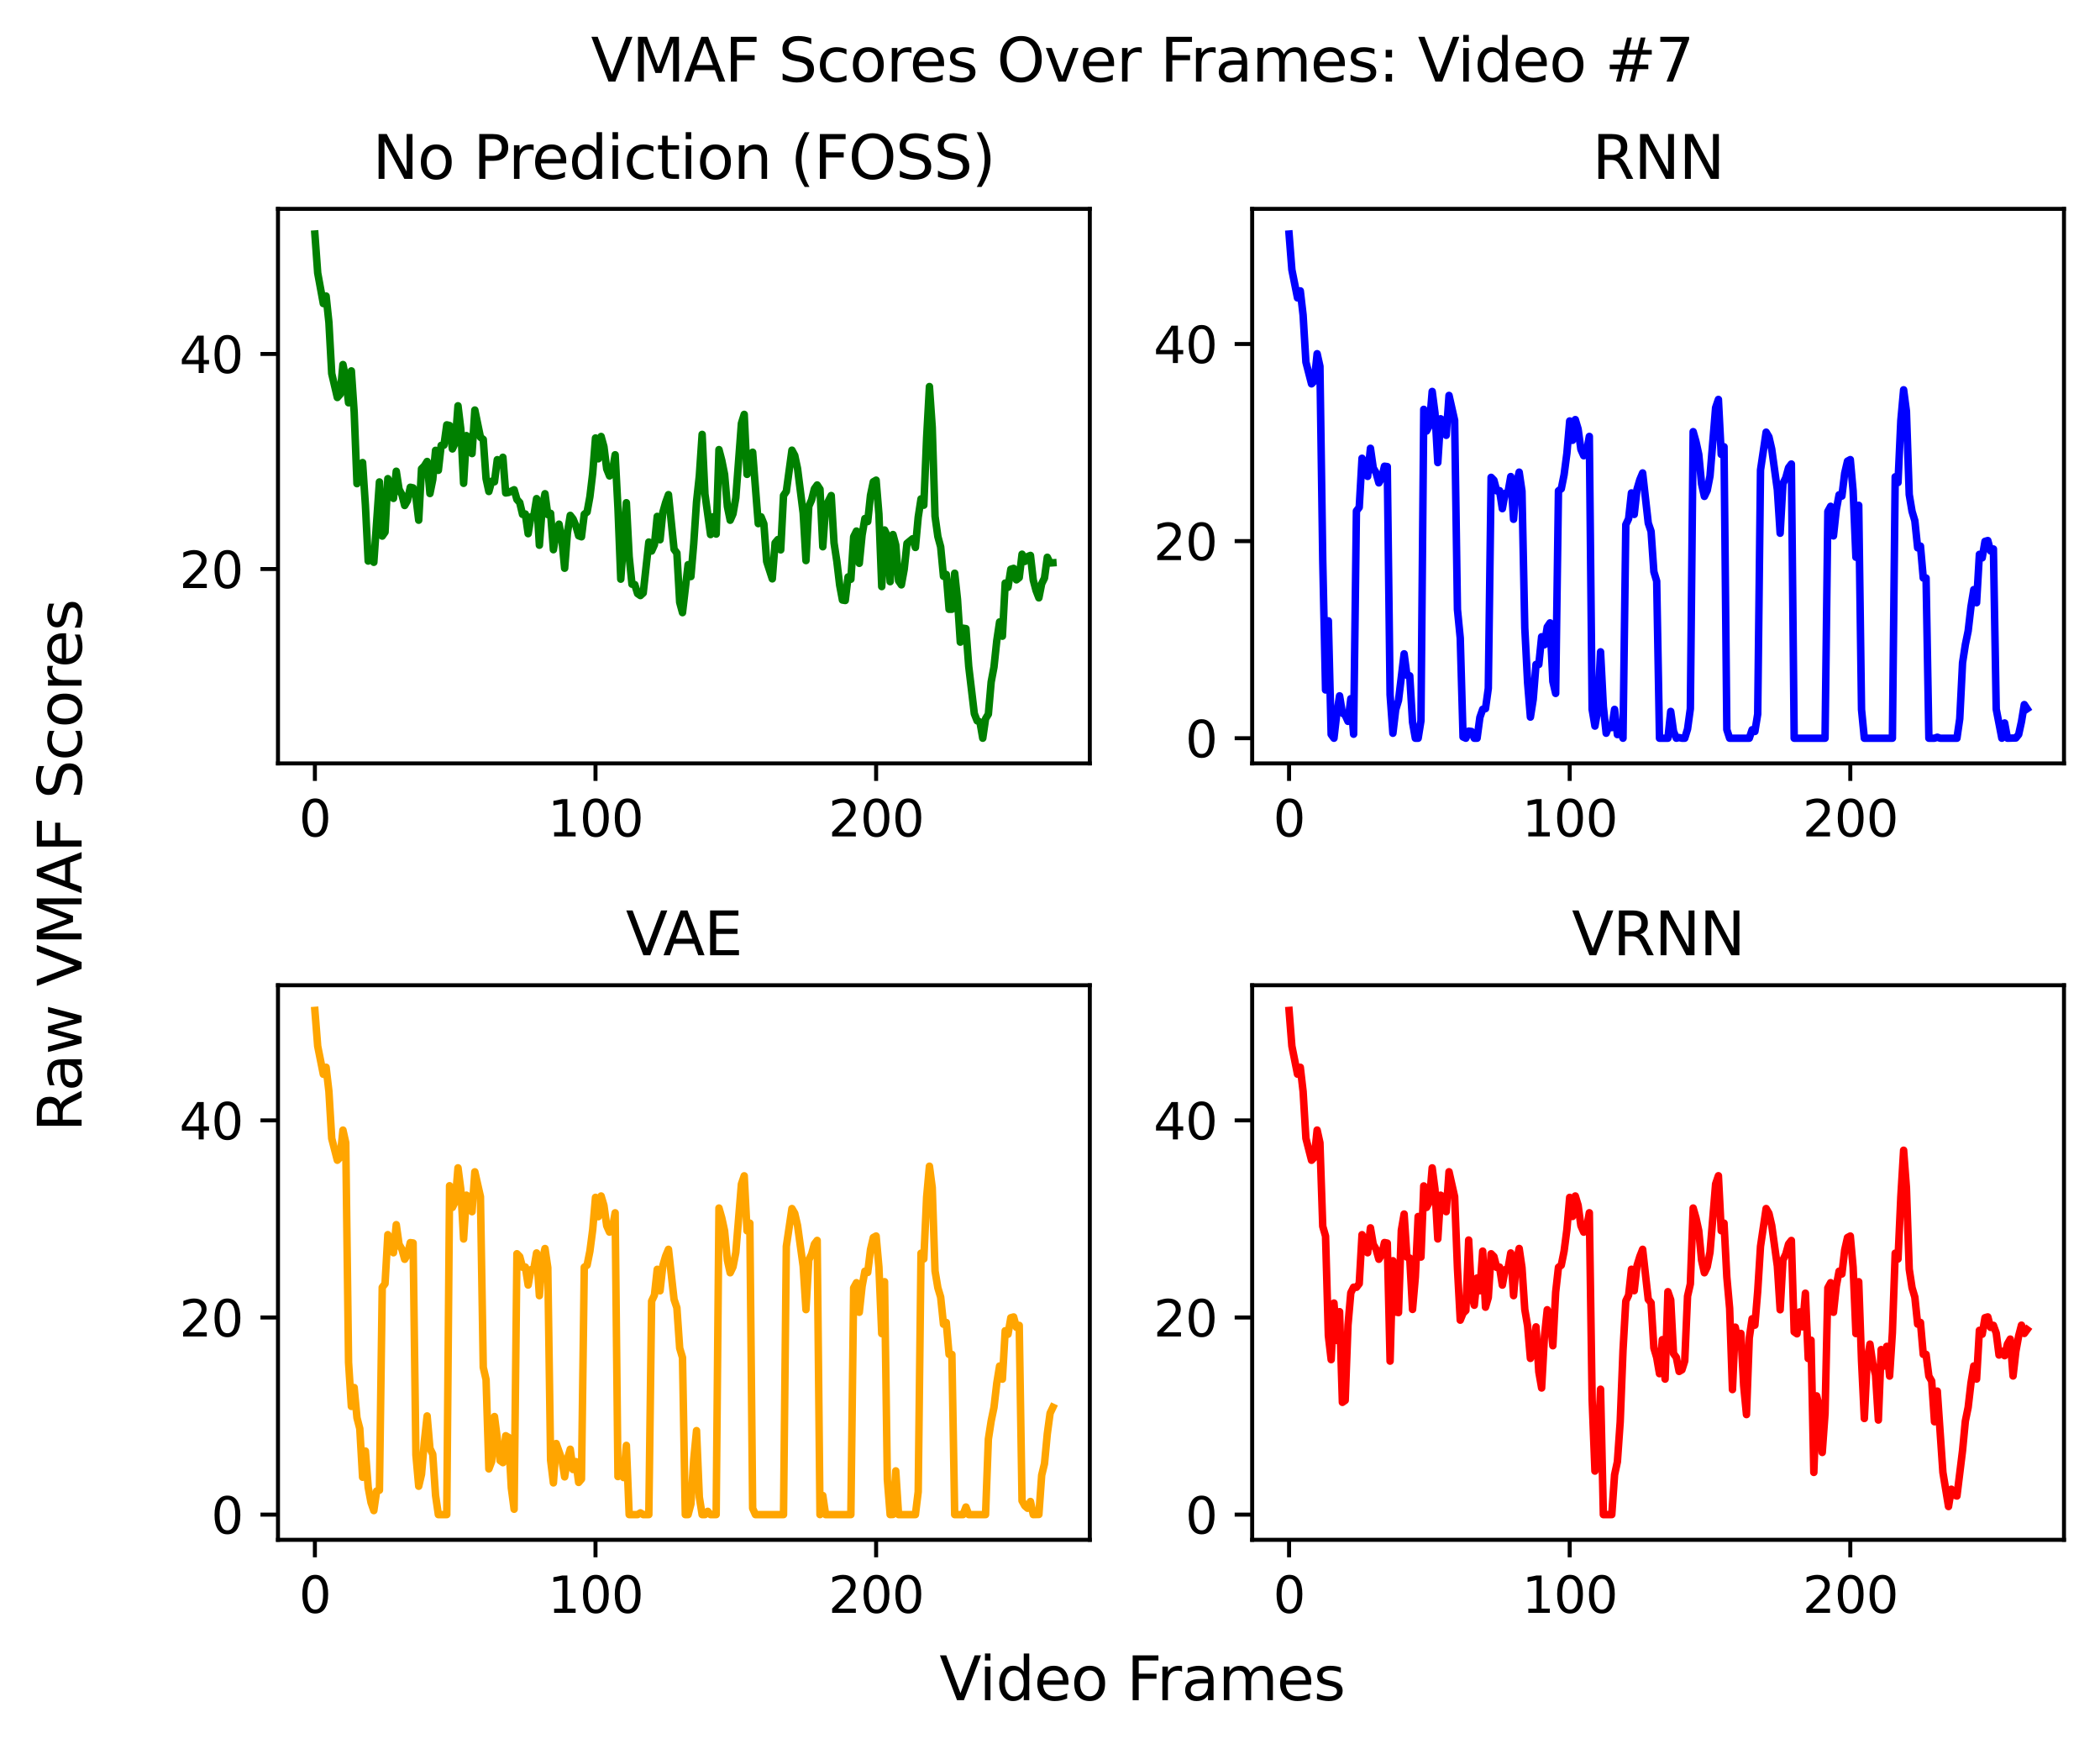 <?xml version="1.0" encoding="utf-8" standalone="no"?>
<!DOCTYPE svg PUBLIC "-//W3C//DTD SVG 1.1//EN"
  "http://www.w3.org/Graphics/SVG/1.1/DTD/svg11.dtd">
<svg xmlns:xlink="http://www.w3.org/1999/xlink" width="419.904pt" height="349.632pt" viewBox="0 0 419.904 349.632" xmlns="http://www.w3.org/2000/svg" version="1.1">
 <defs>
  <style type="text/css">*{stroke-linejoin: round; stroke-linecap: butt}</style>
 </defs>
 <g id="figure_1">
  <g id="patch_1">
   <path d="M 0 349.632 
L 419.904 349.632 
L 419.904 -0 
L 0 -0 
z
" style="fill: #ffffff"/>
  </g>
  <g id="axes_1">
   <g id="patch_2">
    <path d="M 55.584 152.64 
L 217.911 152.64 
L 217.911 41.76 
L 55.584 41.76 
z
" style="fill: #ffffff"/>
   </g>
   <g id="matplotlib.axis_1">
    <g id="xtick_1">
     <g id="line2d_1">
      <defs>
       <path id="m6065767783" d="M 0 0 
L 0 3.5 
" style="stroke: #000000; stroke-width: 0.8"/>
      </defs>
      <g>
       <use xlink:href="#m6065767783" x="62.963" y="152.64" style="stroke: #000000; stroke-width: 0.8"/>
      </g>
     </g>
     <g id="text_1">
      <!-- 0 -->
      <g transform="translate(59.781 167.238) scale(0.1 -0.1)">
       <defs>
        <path id="DejaVuSans-30" d="M 2034 4250 
Q 1547 4250 1301 3770 
Q 1056 3291 1056 2328 
Q 1056 1369 1301 889 
Q 1547 409 2034 409 
Q 2525 409 2770 889 
Q 3016 1369 3016 2328 
Q 3016 3291 2770 3770 
Q 2525 4250 2034 4250 
z
M 2034 4750 
Q 2819 4750 3233 4129 
Q 3647 3509 3647 2328 
Q 3647 1150 3233 529 
Q 2819 -91 2034 -91 
Q 1250 -91 836 529 
Q 422 1150 422 2328 
Q 422 3509 836 4129 
Q 1250 4750 2034 4750 
z
" transform="scale(0.016)"/>
       </defs>
       <use xlink:href="#DejaVuSans-30"/>
      </g>
     </g>
    </g>
    <g id="xtick_2">
     <g id="line2d_2">
      <g>
       <use xlink:href="#m6065767783" x="119.073" y="152.64" style="stroke: #000000; stroke-width: 0.8"/>
      </g>
     </g>
     <g id="text_2">
      <!-- 100 -->
      <g transform="translate(109.529 167.238) scale(0.1 -0.1)">
       <defs>
        <path id="DejaVuSans-31" d="M 794 531 
L 1825 531 
L 1825 4091 
L 703 3866 
L 703 4441 
L 1819 4666 
L 2450 4666 
L 2450 531 
L 3481 531 
L 3481 0 
L 794 0 
L 794 531 
z
" transform="scale(0.016)"/>
       </defs>
       <use xlink:href="#DejaVuSans-31"/>
       <use xlink:href="#DejaVuSans-30" x="63.623"/>
       <use xlink:href="#DejaVuSans-30" x="127.246"/>
      </g>
     </g>
    </g>
    <g id="xtick_3">
     <g id="line2d_3">
      <g>
       <use xlink:href="#m6065767783" x="175.183" y="152.64" style="stroke: #000000; stroke-width: 0.8"/>
      </g>
     </g>
     <g id="text_3">
      <!-- 200 -->
      <g transform="translate(165.639 167.238) scale(0.1 -0.1)">
       <defs>
        <path id="DejaVuSans-32" d="M 1228 531 
L 3431 531 
L 3431 0 
L 469 0 
L 469 531 
Q 828 903 1448 1529 
Q 2069 2156 2228 2338 
Q 2531 2678 2651 2914 
Q 2772 3150 2772 3378 
Q 2772 3750 2511 3984 
Q 2250 4219 1831 4219 
Q 1534 4219 1204 4116 
Q 875 4013 500 3803 
L 500 4441 
Q 881 4594 1212 4672 
Q 1544 4750 1819 4750 
Q 2544 4750 2975 4387 
Q 3406 4025 3406 3419 
Q 3406 3131 3298 2873 
Q 3191 2616 2906 2266 
Q 2828 2175 2409 1742 
Q 1991 1309 1228 531 
z
" transform="scale(0.016)"/>
       </defs>
       <use xlink:href="#DejaVuSans-32"/>
       <use xlink:href="#DejaVuSans-30" x="63.623"/>
       <use xlink:href="#DejaVuSans-30" x="127.246"/>
      </g>
     </g>
    </g>
   </g>
   <g id="matplotlib.axis_2">
    <g id="ytick_1">
     <g id="line2d_4">
      <defs>
       <path id="md8801240de" d="M 0 0 
L -3.5 0 
" style="stroke: #000000; stroke-width: 0.8"/>
      </defs>
      <g>
       <use xlink:href="#md8801240de" x="55.584" y="113.772" style="stroke: #000000; stroke-width: 0.8"/>
      </g>
     </g>
     <g id="text_4">
      <!-- 20 -->
      <g transform="translate(35.859 117.571) scale(0.1 -0.1)">
       <use xlink:href="#DejaVuSans-32"/>
       <use xlink:href="#DejaVuSans-30" x="63.623"/>
      </g>
     </g>
    </g>
    <g id="ytick_2">
     <g id="line2d_5">
      <g>
       <use xlink:href="#md8801240de" x="55.584" y="70.776" style="stroke: #000000; stroke-width: 0.8"/>
      </g>
     </g>
     <g id="text_5">
      <!-- 40 -->
      <g transform="translate(35.859 74.575) scale(0.1 -0.1)">
       <defs>
        <path id="DejaVuSans-34" d="M 2419 4116 
L 825 1625 
L 2419 1625 
L 2419 4116 
z
M 2253 4666 
L 3047 4666 
L 3047 1625 
L 3713 1625 
L 3713 1100 
L 3047 1100 
L 3047 0 
L 2419 0 
L 2419 1100 
L 313 1100 
L 313 1709 
L 2253 4666 
z
" transform="scale(0.016)"/>
       </defs>
       <use xlink:href="#DejaVuSans-34"/>
       <use xlink:href="#DejaVuSans-30" x="63.623"/>
      </g>
     </g>
    </g>
   </g>
   <g id="line2d_6">
    <path d="M 62.963 46.8 
L 63.524 54.575 
L 64.646 60.694 
L 65.207 59.191 
L 65.768 64.48 
L 66.329 74.689 
L 67.451 79.478 
L 68.012 78.841 
L 68.574 72.887 
L 69.135 75.661 
L 69.696 80.536 
L 70.257 74.157 
L 70.818 82.407 
L 71.379 96.707 
L 71.94 93.786 
L 72.501 92.485 
L 73.062 100.986 
L 73.623 112.178 
L 74.185 110.483 
L 74.746 112.427 
L 75.868 96.359 
L 76.429 107.19 
L 76.99 106.393 
L 77.551 95.704 
L 78.112 96.798 
L 78.673 99.65 
L 79.235 94.217 
L 79.796 97.833 
L 80.357 98.88 
L 80.918 101.068 
L 81.479 100.074 
L 82.04 97.42 
L 82.601 97.548 
L 83.162 99.378 
L 83.723 104.011 
L 84.284 93.735 
L 84.846 93.168 
L 85.407 92.268 
L 85.968 98.679 
L 86.529 95.904 
L 87.09 90.041 
L 87.651 94.036 
L 88.212 89.052 
L 88.773 89.001 
L 89.334 84.946 
L 89.895 85.075 
L 90.457 89.76 
L 91.018 88.557 
L 91.579 81.134 
L 92.14 85.801 
L 92.701 96.638 
L 93.262 87.094 
L 93.823 87.491 
L 94.384 90.691 
L 94.945 81.983 
L 96.068 87.426 
L 96.629 87.863 
L 97.19 95.687 
L 97.751 98.272 
L 98.312 96.21 
L 98.873 96.333 
L 99.434 91.905 
L 99.995 92.87 
L 100.556 91.428 
L 101.118 98.566 
L 101.679 98.474 
L 102.801 97.922 
L 103.362 99.871 
L 103.923 100.487 
L 104.484 102.85 
L 105.045 102.77 
L 105.606 106.707 
L 106.167 103.34 
L 106.729 103.178 
L 107.29 99.696 
L 107.851 109.01 
L 108.412 101.551 
L 108.973 98.715 
L 109.534 102.893 
L 110.095 102.636 
L 110.656 109.909 
L 111.217 106.47 
L 111.779 104.799 
L 112.34 107.718 
L 112.901 113.616 
L 113.462 106.526 
L 114.023 103.043 
L 114.584 103.764 
L 115.145 105.117 
L 115.706 107.127 
L 116.267 107.33 
L 116.828 102.819 
L 117.39 102.375 
L 117.951 99.316 
L 118.512 94.62 
L 119.073 87.571 
L 119.634 91.738 
L 120.195 87.269 
L 120.756 89.301 
L 121.317 93.765 
L 121.878 95.157 
L 122.439 94.332 
L 123.001 90.927 
L 123.562 101.592 
L 124.123 115.803 
L 125.245 100.516 
L 125.806 111.275 
L 126.367 116.81 
L 126.928 116.882 
L 127.489 118.691 
L 128.051 119.079 
L 128.612 118.569 
L 129.734 108.376 
L 130.295 110.171 
L 130.856 108.904 
L 131.417 103.251 
L 131.978 107.926 
L 132.539 102.439 
L 133.1 100.458 
L 133.662 98.904 
L 134.784 109.83 
L 135.345 110.569 
L 135.906 120.427 
L 136.467 122.493 
L 137.589 112.9 
L 138.15 115.281 
L 138.711 108.729 
L 139.273 100.351 
L 139.834 95.152 
L 140.395 86.85 
L 140.956 98.771 
L 142.078 106.885 
L 142.639 103.301 
L 143.2 106.785 
L 143.761 89.894 
L 144.323 92.048 
L 144.884 94.858 
L 145.445 101.276 
L 146.006 104.016 
L 146.567 102.741 
L 147.128 99.542 
L 148.25 84.651 
L 148.811 82.851 
L 149.372 94.849 
L 149.934 93.186 
L 150.495 90.42 
L 151.617 104.696 
L 152.178 103.333 
L 152.739 104.74 
L 153.3 112.267 
L 154.422 115.737 
L 154.984 108.546 
L 155.545 107.874 
L 156.106 109.944 
L 156.667 99.074 
L 157.228 98.256 
L 158.35 90.007 
L 158.911 91.052 
L 159.472 93.688 
L 160.595 102.568 
L 161.156 112.085 
L 161.717 101.233 
L 162.278 99.967 
L 162.839 97.742 
L 163.4 96.967 
L 163.961 97.822 
L 164.522 109.321 
L 165.083 101.301 
L 166.206 99.078 
L 166.767 108.548 
L 167.328 112.221 
L 167.889 116.963 
L 168.45 119.971 
L 169.011 120.064 
L 169.572 115.347 
L 170.133 115.82 
L 170.694 107.313 
L 171.256 106.177 
L 171.817 112.634 
L 172.378 106.964 
L 172.939 103.677 
L 173.5 104.286 
L 174.061 99.025 
L 174.622 96.329 
L 175.183 96.002 
L 175.744 102.805 
L 176.305 117.285 
L 176.867 105.967 
L 177.428 107.15 
L 177.989 116.301 
L 178.55 106.876 
L 179.111 108.967 
L 179.672 116.125 
L 180.233 116.938 
L 180.794 113.863 
L 181.355 108.645 
L 182.478 107.722 
L 183.039 109.463 
L 183.6 103.393 
L 184.161 99.747 
L 184.722 101.011 
L 185.283 87.516 
L 185.844 77.287 
L 186.405 85.447 
L 186.966 103.229 
L 187.528 107.269 
L 188.089 109.341 
L 188.65 115.223 
L 189.211 114.851 
L 189.772 121.821 
L 190.333 121.813 
L 190.894 114.609 
L 191.455 119.863 
L 192.016 128.393 
L 192.577 125.601 
L 193.139 125.69 
L 193.7 133.249 
L 194.822 142.704 
L 195.383 144.118 
L 195.944 144.355 
L 196.505 147.6 
L 197.066 143.712 
L 197.627 142.784 
L 198.188 136.353 
L 198.75 133.376 
L 199.311 128.078 
L 199.872 124.347 
L 200.433 127.203 
L 200.994 116.576 
L 201.555 117.424 
L 202.116 113.815 
L 202.677 113.641 
L 203.238 115.935 
L 203.8 115.483 
L 204.361 110.806 
L 204.922 112.254 
L 205.483 111.277 
L 206.044 111.052 
L 206.605 115.988 
L 207.166 118.08 
L 207.727 119.536 
L 208.288 116.703 
L 208.849 115.576 
L 209.411 111.42 
L 209.972 112.563 
L 210.533 112.523 
L 210.533 112.523 
" clip-path="url(#p8bb0772c90)" style="fill: none; stroke: #008000; stroke-width: 1.5; stroke-linecap: square"/>
   </g>
   <g id="patch_3">
    <path d="M 55.584 152.64 
L 55.584 41.76 
" style="fill: none; stroke: #000000; stroke-width: 0.8; stroke-linejoin: miter; stroke-linecap: square"/>
   </g>
   <g id="patch_4">
    <path d="M 217.911 152.64 
L 217.911 41.76 
" style="fill: none; stroke: #000000; stroke-width: 0.8; stroke-linejoin: miter; stroke-linecap: square"/>
   </g>
   <g id="patch_5">
    <path d="M 55.584 152.64 
L 217.911 152.64 
" style="fill: none; stroke: #000000; stroke-width: 0.8; stroke-linejoin: miter; stroke-linecap: square"/>
   </g>
   <g id="patch_6">
    <path d="M 55.584 41.76 
L 217.911 41.76 
" style="fill: none; stroke: #000000; stroke-width: 0.8; stroke-linejoin: miter; stroke-linecap: square"/>
   </g>
   <g id="text_6">
    <!-- No Prediction (FOSS) -->
    <g transform="translate(74.496 35.76) scale(0.12 -0.12)">
     <defs>
      <path id="DejaVuSans-4e" d="M 628 4666 
L 1478 4666 
L 3547 763 
L 3547 4666 
L 4159 4666 
L 4159 0 
L 3309 0 
L 1241 3903 
L 1241 0 
L 628 0 
L 628 4666 
z
" transform="scale(0.016)"/>
      <path id="DejaVuSans-6f" d="M 1959 3097 
Q 1497 3097 1228 2736 
Q 959 2375 959 1747 
Q 959 1119 1226 758 
Q 1494 397 1959 397 
Q 2419 397 2687 759 
Q 2956 1122 2956 1747 
Q 2956 2369 2687 2733 
Q 2419 3097 1959 3097 
z
M 1959 3584 
Q 2709 3584 3137 3096 
Q 3566 2609 3566 1747 
Q 3566 888 3137 398 
Q 2709 -91 1959 -91 
Q 1206 -91 779 398 
Q 353 888 353 1747 
Q 353 2609 779 3096 
Q 1206 3584 1959 3584 
z
" transform="scale(0.016)"/>
      <path id="DejaVuSans-20" transform="scale(0.016)"/>
      <path id="DejaVuSans-50" d="M 1259 4147 
L 1259 2394 
L 2053 2394 
Q 2494 2394 2734 2622 
Q 2975 2850 2975 3272 
Q 2975 3691 2734 3919 
Q 2494 4147 2053 4147 
L 1259 4147 
z
M 628 4666 
L 2053 4666 
Q 2838 4666 3239 4311 
Q 3641 3956 3641 3272 
Q 3641 2581 3239 2228 
Q 2838 1875 2053 1875 
L 1259 1875 
L 1259 0 
L 628 0 
L 628 4666 
z
" transform="scale(0.016)"/>
      <path id="DejaVuSans-72" d="M 2631 2963 
Q 2534 3019 2420 3045 
Q 2306 3072 2169 3072 
Q 1681 3072 1420 2755 
Q 1159 2438 1159 1844 
L 1159 0 
L 581 0 
L 581 3500 
L 1159 3500 
L 1159 2956 
Q 1341 3275 1631 3429 
Q 1922 3584 2338 3584 
Q 2397 3584 2469 3576 
Q 2541 3569 2628 3553 
L 2631 2963 
z
" transform="scale(0.016)"/>
      <path id="DejaVuSans-65" d="M 3597 1894 
L 3597 1613 
L 953 1613 
Q 991 1019 1311 708 
Q 1631 397 2203 397 
Q 2534 397 2845 478 
Q 3156 559 3463 722 
L 3463 178 
Q 3153 47 2828 -22 
Q 2503 -91 2169 -91 
Q 1331 -91 842 396 
Q 353 884 353 1716 
Q 353 2575 817 3079 
Q 1281 3584 2069 3584 
Q 2775 3584 3186 3129 
Q 3597 2675 3597 1894 
z
M 3022 2063 
Q 3016 2534 2758 2815 
Q 2500 3097 2075 3097 
Q 1594 3097 1305 2825 
Q 1016 2553 972 2059 
L 3022 2063 
z
" transform="scale(0.016)"/>
      <path id="DejaVuSans-64" d="M 2906 2969 
L 2906 4863 
L 3481 4863 
L 3481 0 
L 2906 0 
L 2906 525 
Q 2725 213 2448 61 
Q 2172 -91 1784 -91 
Q 1150 -91 751 415 
Q 353 922 353 1747 
Q 353 2572 751 3078 
Q 1150 3584 1784 3584 
Q 2172 3584 2448 3432 
Q 2725 3281 2906 2969 
z
M 947 1747 
Q 947 1113 1208 752 
Q 1469 391 1925 391 
Q 2381 391 2643 752 
Q 2906 1113 2906 1747 
Q 2906 2381 2643 2742 
Q 2381 3103 1925 3103 
Q 1469 3103 1208 2742 
Q 947 2381 947 1747 
z
" transform="scale(0.016)"/>
      <path id="DejaVuSans-69" d="M 603 3500 
L 1178 3500 
L 1178 0 
L 603 0 
L 603 3500 
z
M 603 4863 
L 1178 4863 
L 1178 4134 
L 603 4134 
L 603 4863 
z
" transform="scale(0.016)"/>
      <path id="DejaVuSans-63" d="M 3122 3366 
L 3122 2828 
Q 2878 2963 2633 3030 
Q 2388 3097 2138 3097 
Q 1578 3097 1268 2742 
Q 959 2388 959 1747 
Q 959 1106 1268 751 
Q 1578 397 2138 397 
Q 2388 397 2633 464 
Q 2878 531 3122 666 
L 3122 134 
Q 2881 22 2623 -34 
Q 2366 -91 2075 -91 
Q 1284 -91 818 406 
Q 353 903 353 1747 
Q 353 2603 823 3093 
Q 1294 3584 2113 3584 
Q 2378 3584 2631 3529 
Q 2884 3475 3122 3366 
z
" transform="scale(0.016)"/>
      <path id="DejaVuSans-74" d="M 1172 4494 
L 1172 3500 
L 2356 3500 
L 2356 3053 
L 1172 3053 
L 1172 1153 
Q 1172 725 1289 603 
Q 1406 481 1766 481 
L 2356 481 
L 2356 0 
L 1766 0 
Q 1100 0 847 248 
Q 594 497 594 1153 
L 594 3053 
L 172 3053 
L 172 3500 
L 594 3500 
L 594 4494 
L 1172 4494 
z
" transform="scale(0.016)"/>
      <path id="DejaVuSans-6e" d="M 3513 2113 
L 3513 0 
L 2938 0 
L 2938 2094 
Q 2938 2591 2744 2837 
Q 2550 3084 2163 3084 
Q 1697 3084 1428 2787 
Q 1159 2491 1159 1978 
L 1159 0 
L 581 0 
L 581 3500 
L 1159 3500 
L 1159 2956 
Q 1366 3272 1645 3428 
Q 1925 3584 2291 3584 
Q 2894 3584 3203 3211 
Q 3513 2838 3513 2113 
z
" transform="scale(0.016)"/>
      <path id="DejaVuSans-28" d="M 1984 4856 
Q 1566 4138 1362 3434 
Q 1159 2731 1159 2009 
Q 1159 1288 1364 580 
Q 1569 -128 1984 -844 
L 1484 -844 
Q 1016 -109 783 600 
Q 550 1309 550 2009 
Q 550 2706 781 3412 
Q 1013 4119 1484 4856 
L 1984 4856 
z
" transform="scale(0.016)"/>
      <path id="DejaVuSans-46" d="M 628 4666 
L 3309 4666 
L 3309 4134 
L 1259 4134 
L 1259 2759 
L 3109 2759 
L 3109 2228 
L 1259 2228 
L 1259 0 
L 628 0 
L 628 4666 
z
" transform="scale(0.016)"/>
      <path id="DejaVuSans-4f" d="M 2522 4238 
Q 1834 4238 1429 3725 
Q 1025 3213 1025 2328 
Q 1025 1447 1429 934 
Q 1834 422 2522 422 
Q 3209 422 3611 934 
Q 4013 1447 4013 2328 
Q 4013 3213 3611 3725 
Q 3209 4238 2522 4238 
z
M 2522 4750 
Q 3503 4750 4090 4092 
Q 4678 3434 4678 2328 
Q 4678 1225 4090 567 
Q 3503 -91 2522 -91 
Q 1538 -91 948 565 
Q 359 1222 359 2328 
Q 359 3434 948 4092 
Q 1538 4750 2522 4750 
z
" transform="scale(0.016)"/>
      <path id="DejaVuSans-53" d="M 3425 4513 
L 3425 3897 
Q 3066 4069 2747 4153 
Q 2428 4238 2131 4238 
Q 1616 4238 1336 4038 
Q 1056 3838 1056 3469 
Q 1056 3159 1242 3001 
Q 1428 2844 1947 2747 
L 2328 2669 
Q 3034 2534 3370 2195 
Q 3706 1856 3706 1288 
Q 3706 609 3251 259 
Q 2797 -91 1919 -91 
Q 1588 -91 1214 -16 
Q 841 59 441 206 
L 441 856 
Q 825 641 1194 531 
Q 1563 422 1919 422 
Q 2459 422 2753 634 
Q 3047 847 3047 1241 
Q 3047 1584 2836 1778 
Q 2625 1972 2144 2069 
L 1759 2144 
Q 1053 2284 737 2584 
Q 422 2884 422 3419 
Q 422 4038 858 4394 
Q 1294 4750 2059 4750 
Q 2388 4750 2728 4690 
Q 3069 4631 3425 4513 
z
" transform="scale(0.016)"/>
      <path id="DejaVuSans-29" d="M 513 4856 
L 1013 4856 
Q 1481 4119 1714 3412 
Q 1947 2706 1947 2009 
Q 1947 1309 1714 600 
Q 1481 -109 1013 -844 
L 513 -844 
Q 928 -128 1133 580 
Q 1338 1288 1338 2009 
Q 1338 2731 1133 3434 
Q 928 4138 513 4856 
z
" transform="scale(0.016)"/>
     </defs>
     <use xlink:href="#DejaVuSans-4e"/>
     <use xlink:href="#DejaVuSans-6f" x="74.805"/>
     <use xlink:href="#DejaVuSans-20" x="135.986"/>
     <use xlink:href="#DejaVuSans-50" x="167.773"/>
     <use xlink:href="#DejaVuSans-72" x="226.326"/>
     <use xlink:href="#DejaVuSans-65" x="265.189"/>
     <use xlink:href="#DejaVuSans-64" x="326.713"/>
     <use xlink:href="#DejaVuSans-69" x="390.189"/>
     <use xlink:href="#DejaVuSans-63" x="417.973"/>
     <use xlink:href="#DejaVuSans-74" x="472.953"/>
     <use xlink:href="#DejaVuSans-69" x="512.162"/>
     <use xlink:href="#DejaVuSans-6f" x="539.945"/>
     <use xlink:href="#DejaVuSans-6e" x="601.127"/>
     <use xlink:href="#DejaVuSans-20" x="664.506"/>
     <use xlink:href="#DejaVuSans-28" x="696.293"/>
     <use xlink:href="#DejaVuSans-46" x="735.307"/>
     <use xlink:href="#DejaVuSans-4f" x="792.826"/>
     <use xlink:href="#DejaVuSans-53" x="871.537"/>
     <use xlink:href="#DejaVuSans-53" x="935.014"/>
     <use xlink:href="#DejaVuSans-29" x="998.49"/>
    </g>
   </g>
  </g>
  <g id="axes_2">
   <g id="patch_7">
    <path d="M 250.377 152.64 
L 412.704 152.64 
L 412.704 41.76 
L 250.377 41.76 
z
" style="fill: #ffffff"/>
   </g>
   <g id="matplotlib.axis_3">
    <g id="xtick_4">
     <g id="line2d_7">
      <g>
       <use xlink:href="#m6065767783" x="257.755" y="152.64" style="stroke: #000000; stroke-width: 0.8"/>
      </g>
     </g>
     <g id="text_7">
      <!-- 0 -->
      <g transform="translate(254.574 167.238) scale(0.1 -0.1)">
       <use xlink:href="#DejaVuSans-30"/>
      </g>
     </g>
    </g>
    <g id="xtick_5">
     <g id="line2d_8">
      <g>
       <use xlink:href="#m6065767783" x="313.866" y="152.64" style="stroke: #000000; stroke-width: 0.8"/>
      </g>
     </g>
     <g id="text_8">
      <!-- 100 -->
      <g transform="translate(304.322 167.238) scale(0.1 -0.1)">
       <use xlink:href="#DejaVuSans-31"/>
       <use xlink:href="#DejaVuSans-30" x="63.623"/>
       <use xlink:href="#DejaVuSans-30" x="127.246"/>
      </g>
     </g>
    </g>
    <g id="xtick_6">
     <g id="line2d_9">
      <g>
       <use xlink:href="#m6065767783" x="369.976" y="152.64" style="stroke: #000000; stroke-width: 0.8"/>
      </g>
     </g>
     <g id="text_9">
      <!-- 200 -->
      <g transform="translate(360.432 167.238) scale(0.1 -0.1)">
       <use xlink:href="#DejaVuSans-32"/>
       <use xlink:href="#DejaVuSans-30" x="63.623"/>
       <use xlink:href="#DejaVuSans-30" x="127.246"/>
      </g>
     </g>
    </g>
   </g>
   <g id="matplotlib.axis_4">
    <g id="ytick_3">
     <g id="line2d_10">
      <g>
       <use xlink:href="#md8801240de" x="250.377" y="147.6" style="stroke: #000000; stroke-width: 0.8"/>
      </g>
     </g>
     <g id="text_10">
      <!-- 0 -->
      <g transform="translate(237.014 151.399) scale(0.1 -0.1)">
       <use xlink:href="#DejaVuSans-30"/>
      </g>
     </g>
    </g>
    <g id="ytick_4">
     <g id="line2d_11">
      <g>
       <use xlink:href="#md8801240de" x="250.377" y="108.19" style="stroke: #000000; stroke-width: 0.8"/>
      </g>
     </g>
     <g id="text_11">
      <!-- 20 -->
      <g transform="translate(230.652 111.989) scale(0.1 -0.1)">
       <use xlink:href="#DejaVuSans-32"/>
       <use xlink:href="#DejaVuSans-30" x="63.623"/>
      </g>
     </g>
    </g>
    <g id="ytick_5">
     <g id="line2d_12">
      <g>
       <use xlink:href="#md8801240de" x="250.377" y="68.78" style="stroke: #000000; stroke-width: 0.8"/>
      </g>
     </g>
     <g id="text_12">
      <!-- 40 -->
      <g transform="translate(230.652 72.579) scale(0.1 -0.1)">
       <use xlink:href="#DejaVuSans-34"/>
       <use xlink:href="#DejaVuSans-30" x="63.623"/>
      </g>
     </g>
    </g>
   </g>
   <g id="line2d_13">
    <path d="M 257.755 46.8 
L 258.316 53.935 
L 259.439 59.558 
L 260 58.157 
L 260.561 63.001 
L 261.122 72.389 
L 262.244 76.746 
L 262.805 76.18 
L 263.366 70.722 
L 263.927 73.249 
L 264.488 111.975 
L 265.05 137.952 
L 265.611 124.128 
L 266.172 146.83 
L 266.733 147.6 
L 267.294 142.682 
L 267.855 139.127 
L 268.416 142.551 
L 268.977 142.974 
L 269.538 144.226 
L 270.1 139.698 
L 270.661 146.797 
L 271.222 102.17 
L 271.783 101.435 
L 272.344 91.627 
L 272.905 92.625 
L 273.466 95.247 
L 274.027 89.63 
L 274.588 93.574 
L 275.149 94.538 
L 275.711 96.549 
L 276.272 95.623 
L 276.833 93.216 
L 277.394 93.292 
L 277.955 138.899 
L 278.516 146.609 
L 279.077 141.889 
L 279.638 140.032 
L 280.76 130.727 
L 281.322 135.004 
L 281.883 135.114 
L 282.444 144.409 
L 283.005 147.6 
L 283.566 147.6 
L 284.127 144.098 
L 284.688 81.845 
L 285.249 86.183 
L 285.81 85.078 
L 286.372 78.267 
L 286.933 82.574 
L 287.494 92.494 
L 288.055 83.728 
L 288.616 84.111 
L 289.177 87.038 
L 289.738 79.063 
L 290.86 84.039 
L 291.421 121.851 
L 291.983 127.573 
L 292.544 147.353 
L 293.105 147.6 
L 293.666 146.18 
L 294.227 146.249 
L 294.788 147.6 
L 295.349 147.6 
L 295.91 143.425 
L 296.471 141.816 
L 297.032 141.685 
L 297.594 137.615 
L 298.155 95.443 
L 298.716 96.018 
L 299.277 98.14 
L 299.838 98.099 
L 300.399 101.701 
L 300.96 98.625 
L 301.521 98.498 
L 302.082 95.284 
L 302.644 103.828 
L 303.205 96.887 
L 303.766 94.399 
L 304.327 98.215 
L 304.888 125.572 
L 305.449 136.496 
L 306.01 143.378 
L 306.571 139.848 
L 307.132 132.839 
L 307.693 132.857 
L 308.255 127.313 
L 308.816 128.916 
L 309.377 125.362 
L 309.938 124.539 
L 310.499 136.251 
L 311.06 138.646 
L 311.621 98.135 
L 312.182 97.734 
L 312.743 94.936 
L 313.304 90.644 
L 313.866 84.168 
L 314.427 88.037 
L 314.988 83.895 
L 315.549 85.767 
L 316.11 89.858 
L 316.671 91.119 
L 317.232 90.376 
L 317.793 87.258 
L 318.354 141.827 
L 318.916 145.174 
L 319.477 141.98 
L 320.038 130.327 
L 320.599 141.271 
L 321.16 146.603 
L 321.721 145.136 
L 322.282 145.471 
L 322.843 141.834 
L 323.404 146.874 
L 323.965 146.03 
L 324.527 147.6 
L 325.088 104.899 
L 325.649 103.714 
L 326.21 98.554 
L 326.771 102.856 
L 327.332 97.802 
L 327.893 95.904 
L 328.454 94.559 
L 329.577 104.588 
L 330.138 106.238 
L 330.699 114.319 
L 331.26 116.196 
L 331.821 147.6 
L 333.504 147.6 
L 334.065 142.24 
L 334.626 146.227 
L 335.188 147.6 
L 335.749 147.463 
L 336.31 147.6 
L 336.871 147.6 
L 337.432 145.767 
L 337.993 141.696 
L 338.554 86.307 
L 339.115 88.289 
L 339.676 90.861 
L 340.237 96.749 
L 340.799 99.249 
L 341.36 98.072 
L 341.921 95.182 
L 343.043 81.516 
L 343.604 79.863 
L 344.165 90.854 
L 344.726 89.325 
L 345.287 145.879 
L 345.849 147.6 
L 349.776 147.6 
L 350.337 145.908 
L 350.898 146.252 
L 351.46 142.773 
L 352.021 93.983 
L 353.143 86.408 
L 353.704 87.358 
L 354.265 89.793 
L 355.387 97.919 
L 355.948 106.617 
L 356.509 96.684 
L 357.071 95.539 
L 357.632 93.508 
L 358.193 92.775 
L 358.754 147.6 
L 364.926 147.6 
L 365.487 102.262 
L 366.048 101.233 
L 366.609 107.149 
L 367.17 101.953 
L 367.732 98.931 
L 368.293 99.194 
L 368.854 94.604 
L 369.415 92.199 
L 369.976 91.895 
L 370.537 98.133 
L 371.098 111.416 
L 371.659 101.031 
L 372.22 141.865 
L 372.781 147.6 
L 378.393 147.6 
L 378.954 95.331 
L 379.515 96.478 
L 380.076 84.124 
L 380.637 77.938 
L 381.198 82.216 
L 381.759 98.881 
L 382.32 102.243 
L 382.881 104.114 
L 383.442 109.534 
L 384.004 109.185 
L 384.565 115.567 
L 385.126 115.567 
L 385.687 147.6 
L 386.809 147.6 
L 387.37 147.397 
L 387.931 147.6 
L 391.298 147.6 
L 391.859 143.721 
L 392.42 132.516 
L 392.981 128.884 
L 393.542 126.161 
L 394.103 121.31 
L 394.665 117.889 
L 395.226 120.515 
L 395.787 110.834 
L 396.348 111.543 
L 396.909 108.238 
L 397.47 108.079 
L 398.031 110.161 
L 398.592 109.764 
L 399.153 141.788 
L 400.276 147.6 
L 400.837 144.548 
L 401.398 147.6 
L 403.081 147.552 
L 403.642 146.851 
L 404.203 144.281 
L 404.764 140.876 
L 405.325 141.718 
L 405.325 141.718 
" clip-path="url(#p22a1d3e0ff)" style="fill: none; stroke: #0000ff; stroke-width: 1.5; stroke-linecap: square"/>
   </g>
   <g id="patch_8">
    <path d="M 250.377 152.64 
L 250.377 41.76 
" style="fill: none; stroke: #000000; stroke-width: 0.8; stroke-linejoin: miter; stroke-linecap: square"/>
   </g>
   <g id="patch_9">
    <path d="M 412.704 152.64 
L 412.704 41.76 
" style="fill: none; stroke: #000000; stroke-width: 0.8; stroke-linejoin: miter; stroke-linecap: square"/>
   </g>
   <g id="patch_10">
    <path d="M 250.377 152.64 
L 412.704 152.64 
" style="fill: none; stroke: #000000; stroke-width: 0.8; stroke-linejoin: miter; stroke-linecap: square"/>
   </g>
   <g id="patch_11">
    <path d="M 250.377 41.76 
L 412.704 41.76 
" style="fill: none; stroke: #000000; stroke-width: 0.8; stroke-linejoin: miter; stroke-linecap: square"/>
   </g>
   <g id="text_13">
    <!-- RNN -->
    <g transform="translate(318.394 35.76) scale(0.12 -0.12)">
     <defs>
      <path id="DejaVuSans-52" d="M 2841 2188 
Q 3044 2119 3236 1894 
Q 3428 1669 3622 1275 
L 4263 0 
L 3584 0 
L 2988 1197 
Q 2756 1666 2539 1819 
Q 2322 1972 1947 1972 
L 1259 1972 
L 1259 0 
L 628 0 
L 628 4666 
L 2053 4666 
Q 2853 4666 3247 4331 
Q 3641 3997 3641 3322 
Q 3641 2881 3436 2590 
Q 3231 2300 2841 2188 
z
M 1259 4147 
L 1259 2491 
L 2053 2491 
Q 2509 2491 2742 2702 
Q 2975 2913 2975 3322 
Q 2975 3731 2742 3939 
Q 2509 4147 2053 4147 
L 1259 4147 
z
" transform="scale(0.016)"/>
     </defs>
     <use xlink:href="#DejaVuSans-52"/>
     <use xlink:href="#DejaVuSans-4e" x="69.482"/>
     <use xlink:href="#DejaVuSans-4e" x="144.287"/>
    </g>
   </g>
  </g>
  <g id="axes_3">
   <g id="patch_12">
    <path d="M 55.584 307.872 
L 217.911 307.872 
L 217.911 196.992 
L 55.584 196.992 
z
" style="fill: #ffffff"/>
   </g>
   <g id="matplotlib.axis_5">
    <g id="xtick_7">
     <g id="line2d_14">
      <g>
       <use xlink:href="#m6065767783" x="62.963" y="307.872" style="stroke: #000000; stroke-width: 0.8"/>
      </g>
     </g>
     <g id="text_14">
      <!-- 0 -->
      <g transform="translate(59.781 322.47) scale(0.1 -0.1)">
       <use xlink:href="#DejaVuSans-30"/>
      </g>
     </g>
    </g>
    <g id="xtick_8">
     <g id="line2d_15">
      <g>
       <use xlink:href="#m6065767783" x="119.073" y="307.872" style="stroke: #000000; stroke-width: 0.8"/>
      </g>
     </g>
     <g id="text_15">
      <!-- 100 -->
      <g transform="translate(109.529 322.47) scale(0.1 -0.1)">
       <use xlink:href="#DejaVuSans-31"/>
       <use xlink:href="#DejaVuSans-30" x="63.623"/>
       <use xlink:href="#DejaVuSans-30" x="127.246"/>
      </g>
     </g>
    </g>
    <g id="xtick_9">
     <g id="line2d_16">
      <g>
       <use xlink:href="#m6065767783" x="175.183" y="307.872" style="stroke: #000000; stroke-width: 0.8"/>
      </g>
     </g>
     <g id="text_16">
      <!-- 200 -->
      <g transform="translate(165.639 322.47) scale(0.1 -0.1)">
       <use xlink:href="#DejaVuSans-32"/>
       <use xlink:href="#DejaVuSans-30" x="63.623"/>
       <use xlink:href="#DejaVuSans-30" x="127.246"/>
      </g>
     </g>
    </g>
   </g>
   <g id="matplotlib.axis_6">
    <g id="ytick_6">
     <g id="line2d_17">
      <g>
       <use xlink:href="#md8801240de" x="55.584" y="302.832" style="stroke: #000000; stroke-width: 0.8"/>
      </g>
     </g>
     <g id="text_17">
      <!-- 0 -->
      <g transform="translate(42.221 306.631) scale(0.1 -0.1)">
       <use xlink:href="#DejaVuSans-30"/>
      </g>
     </g>
    </g>
    <g id="ytick_7">
     <g id="line2d_18">
      <g>
       <use xlink:href="#md8801240de" x="55.584" y="263.422" style="stroke: #000000; stroke-width: 0.8"/>
      </g>
     </g>
     <g id="text_18">
      <!-- 20 -->
      <g transform="translate(35.859 267.221) scale(0.1 -0.1)">
       <use xlink:href="#DejaVuSans-32"/>
       <use xlink:href="#DejaVuSans-30" x="63.623"/>
      </g>
     </g>
    </g>
    <g id="ytick_8">
     <g id="line2d_19">
      <g>
       <use xlink:href="#md8801240de" x="55.584" y="224.012" style="stroke: #000000; stroke-width: 0.8"/>
      </g>
     </g>
     <g id="text_19">
      <!-- 40 -->
      <g transform="translate(35.859 227.811) scale(0.1 -0.1)">
       <use xlink:href="#DejaVuSans-34"/>
       <use xlink:href="#DejaVuSans-30" x="63.623"/>
      </g>
     </g>
    </g>
   </g>
   <g id="line2d_20">
    <path d="M 62.963 202.032 
L 63.524 209.167 
L 64.646 214.79 
L 65.207 213.389 
L 65.768 218.233 
L 66.329 227.621 
L 67.451 231.978 
L 68.012 231.412 
L 68.574 225.954 
L 69.135 228.481 
L 69.696 272.418 
L 70.257 281.193 
L 70.818 277.426 
L 71.379 283.475 
L 71.94 285.637 
L 72.501 295.366 
L 73.062 290.12 
L 73.623 297.382 
L 74.185 300.418 
L 74.746 302.028 
L 75.307 298.119 
L 75.868 297.952 
L 76.429 257.402 
L 76.99 256.667 
L 77.551 246.859 
L 78.112 247.857 
L 78.673 250.479 
L 79.235 244.862 
L 79.796 248.806 
L 80.357 249.77 
L 80.918 251.781 
L 81.479 250.855 
L 82.04 248.448 
L 82.601 248.524 
L 83.162 290.857 
L 83.723 297.161 
L 84.284 294.766 
L 84.846 288.256 
L 85.407 283.105 
L 85.968 289.604 
L 86.529 290.762 
L 87.09 298.991 
L 87.651 302.832 
L 89.334 302.832 
L 89.895 237.077 
L 90.457 241.415 
L 91.018 240.31 
L 91.579 233.499 
L 92.14 237.806 
L 92.701 247.726 
L 93.262 238.96 
L 93.823 239.343 
L 94.384 242.27 
L 94.945 234.295 
L 96.068 239.271 
L 96.629 273.387 
L 97.19 275.828 
L 97.751 293.693 
L 98.312 292.209 
L 98.873 283.226 
L 99.995 292.029 
L 100.556 292.444 
L 101.118 287.06 
L 101.679 287.388 
L 102.24 297.48 
L 102.801 301.759 
L 103.362 250.675 
L 103.923 251.25 
L 104.484 253.372 
L 105.045 253.331 
L 105.606 256.933 
L 106.167 253.857 
L 106.729 253.73 
L 107.29 250.516 
L 107.851 259.06 
L 108.412 252.119 
L 108.973 249.631 
L 109.534 253.447 
L 110.095 291.921 
L 110.656 296.491 
L 111.217 288.623 
L 112.34 291.806 
L 112.901 295.287 
L 113.462 291.721 
L 114.023 289.762 
L 114.584 293.818 
L 115.145 292.233 
L 115.706 296.4 
L 116.267 295.725 
L 116.828 253.367 
L 117.39 252.966 
L 117.951 250.168 
L 118.512 245.876 
L 119.073 239.4 
L 119.634 243.269 
L 120.195 239.127 
L 120.756 240.999 
L 121.317 245.09 
L 121.878 246.351 
L 122.439 245.608 
L 123.001 242.49 
L 123.562 295.229 
L 124.123 292.573 
L 124.684 295.427 
L 125.245 288.991 
L 125.806 302.832 
L 127.489 302.832 
L 128.051 302.486 
L 128.612 302.832 
L 129.734 302.832 
L 130.295 260.131 
L 130.856 258.946 
L 131.417 253.786 
L 131.978 258.088 
L 132.539 253.034 
L 133.1 251.136 
L 133.662 249.791 
L 134.784 259.82 
L 135.345 261.47 
L 135.906 269.551 
L 136.467 271.428 
L 137.028 302.832 
L 137.589 302.832 
L 138.15 300.724 
L 138.711 291.869 
L 139.273 286.039 
L 139.834 299.334 
L 140.395 302.832 
L 140.956 302.832 
L 141.517 302.179 
L 142.078 302.832 
L 143.2 302.832 
L 143.761 241.539 
L 144.323 243.521 
L 144.884 246.093 
L 145.445 251.981 
L 146.006 254.481 
L 146.567 253.304 
L 147.128 250.414 
L 148.25 236.748 
L 148.811 235.095 
L 149.372 246.086 
L 149.934 244.557 
L 150.495 301.582 
L 151.056 302.832 
L 156.667 302.832 
L 157.228 249.215 
L 158.35 241.64 
L 158.911 242.59 
L 159.472 245.025 
L 160.595 253.151 
L 161.156 261.849 
L 161.717 251.916 
L 162.278 250.771 
L 162.839 248.74 
L 163.4 248.007 
L 163.961 302.832 
L 164.522 299.015 
L 165.083 302.832 
L 170.133 302.832 
L 170.694 257.494 
L 171.256 256.465 
L 171.817 262.381 
L 172.378 257.185 
L 172.939 254.163 
L 173.5 254.426 
L 174.061 249.836 
L 174.622 247.431 
L 175.183 247.127 
L 175.744 253.365 
L 176.305 266.648 
L 176.867 256.263 
L 177.428 295.825 
L 177.989 302.832 
L 178.55 302.805 
L 179.111 294.086 
L 179.672 302.832 
L 183.039 302.832 
L 183.6 298.265 
L 184.161 250.563 
L 184.722 251.71 
L 185.283 239.356 
L 185.844 233.17 
L 186.405 237.448 
L 186.966 254.113 
L 187.528 257.475 
L 188.089 259.346 
L 188.65 264.766 
L 189.211 264.417 
L 189.772 270.799 
L 190.333 270.799 
L 190.894 302.832 
L 192.577 302.832 
L 193.139 301.314 
L 193.7 302.832 
L 197.066 302.832 
L 197.627 287.748 
L 198.188 284.116 
L 198.75 281.393 
L 199.311 276.542 
L 199.872 273.121 
L 200.433 275.747 
L 200.994 266.066 
L 201.555 266.775 
L 202.116 263.47 
L 202.677 263.311 
L 203.238 265.393 
L 203.8 264.996 
L 204.361 300.063 
L 204.922 301.081 
L 205.483 301.568 
L 206.044 300.209 
L 206.605 302.832 
L 207.727 302.806 
L 208.288 294.949 
L 208.849 292.642 
L 209.411 286.696 
L 209.972 282.555 
L 210.533 281.374 
L 210.533 281.374 
" clip-path="url(#p21722128c2)" style="fill: none; stroke: #ffa500; stroke-width: 1.5; stroke-linecap: square"/>
   </g>
   <g id="patch_13">
    <path d="M 55.584 307.872 
L 55.584 196.992 
" style="fill: none; stroke: #000000; stroke-width: 0.8; stroke-linejoin: miter; stroke-linecap: square"/>
   </g>
   <g id="patch_14">
    <path d="M 217.911 307.872 
L 217.911 196.992 
" style="fill: none; stroke: #000000; stroke-width: 0.8; stroke-linejoin: miter; stroke-linecap: square"/>
   </g>
   <g id="patch_15">
    <path d="M 55.584 307.872 
L 217.911 307.872 
" style="fill: none; stroke: #000000; stroke-width: 0.8; stroke-linejoin: miter; stroke-linecap: square"/>
   </g>
   <g id="patch_16">
    <path d="M 55.584 196.992 
L 217.911 196.992 
" style="fill: none; stroke: #000000; stroke-width: 0.8; stroke-linejoin: miter; stroke-linecap: square"/>
   </g>
   <g id="text_20">
    <!-- VAE -->
    <g transform="translate(125.13 190.992) scale(0.12 -0.12)">
     <defs>
      <path id="DejaVuSans-56" d="M 1831 0 
L 50 4666 
L 709 4666 
L 2188 738 
L 3669 4666 
L 4325 4666 
L 2547 0 
L 1831 0 
z
" transform="scale(0.016)"/>
      <path id="DejaVuSans-41" d="M 2188 4044 
L 1331 1722 
L 3047 1722 
L 2188 4044 
z
M 1831 4666 
L 2547 4666 
L 4325 0 
L 3669 0 
L 3244 1197 
L 1141 1197 
L 716 0 
L 50 0 
L 1831 4666 
z
" transform="scale(0.016)"/>
      <path id="DejaVuSans-45" d="M 628 4666 
L 3578 4666 
L 3578 4134 
L 1259 4134 
L 1259 2753 
L 3481 2753 
L 3481 2222 
L 1259 2222 
L 1259 531 
L 3634 531 
L 3634 0 
L 628 0 
L 628 4666 
z
" transform="scale(0.016)"/>
     </defs>
     <use xlink:href="#DejaVuSans-56"/>
     <use xlink:href="#DejaVuSans-41" x="62.033"/>
     <use xlink:href="#DejaVuSans-45" x="130.441"/>
    </g>
   </g>
  </g>
  <g id="axes_4">
   <g id="patch_17">
    <path d="M 250.377 307.872 
L 412.704 307.872 
L 412.704 196.992 
L 250.377 196.992 
z
" style="fill: #ffffff"/>
   </g>
   <g id="matplotlib.axis_7">
    <g id="xtick_10">
     <g id="line2d_21">
      <g>
       <use xlink:href="#m6065767783" x="257.755" y="307.872" style="stroke: #000000; stroke-width: 0.8"/>
      </g>
     </g>
     <g id="text_21">
      <!-- 0 -->
      <g transform="translate(254.574 322.47) scale(0.1 -0.1)">
       <use xlink:href="#DejaVuSans-30"/>
      </g>
     </g>
    </g>
    <g id="xtick_11">
     <g id="line2d_22">
      <g>
       <use xlink:href="#m6065767783" x="313.866" y="307.872" style="stroke: #000000; stroke-width: 0.8"/>
      </g>
     </g>
     <g id="text_22">
      <!-- 100 -->
      <g transform="translate(304.322 322.47) scale(0.1 -0.1)">
       <use xlink:href="#DejaVuSans-31"/>
       <use xlink:href="#DejaVuSans-30" x="63.623"/>
       <use xlink:href="#DejaVuSans-30" x="127.246"/>
      </g>
     </g>
    </g>
    <g id="xtick_12">
     <g id="line2d_23">
      <g>
       <use xlink:href="#m6065767783" x="369.976" y="307.872" style="stroke: #000000; stroke-width: 0.8"/>
      </g>
     </g>
     <g id="text_23">
      <!-- 200 -->
      <g transform="translate(360.432 322.47) scale(0.1 -0.1)">
       <use xlink:href="#DejaVuSans-32"/>
       <use xlink:href="#DejaVuSans-30" x="63.623"/>
       <use xlink:href="#DejaVuSans-30" x="127.246"/>
      </g>
     </g>
    </g>
   </g>
   <g id="matplotlib.axis_8">
    <g id="ytick_9">
     <g id="line2d_24">
      <g>
       <use xlink:href="#md8801240de" x="250.377" y="302.832" style="stroke: #000000; stroke-width: 0.8"/>
      </g>
     </g>
     <g id="text_24">
      <!-- 0 -->
      <g transform="translate(237.014 306.631) scale(0.1 -0.1)">
       <use xlink:href="#DejaVuSans-30"/>
      </g>
     </g>
    </g>
    <g id="ytick_10">
     <g id="line2d_25">
      <g>
       <use xlink:href="#md8801240de" x="250.377" y="263.421" style="stroke: #000000; stroke-width: 0.8"/>
      </g>
     </g>
     <g id="text_25">
      <!-- 20 -->
      <g transform="translate(230.652 267.22) scale(0.1 -0.1)">
       <use xlink:href="#DejaVuSans-32"/>
       <use xlink:href="#DejaVuSans-30" x="63.623"/>
      </g>
     </g>
    </g>
    <g id="ytick_11">
     <g id="line2d_26">
      <g>
       <use xlink:href="#md8801240de" x="250.377" y="224.009" style="stroke: #000000; stroke-width: 0.8"/>
      </g>
     </g>
     <g id="text_26">
      <!-- 40 -->
      <g transform="translate(230.652 227.808) scale(0.1 -0.1)">
       <use xlink:href="#DejaVuSans-34"/>
       <use xlink:href="#DejaVuSans-30" x="63.623"/>
      </g>
     </g>
    </g>
   </g>
   <g id="line2d_27">
    <path d="M 257.755 202.032 
L 258.316 209.159 
L 259.439 214.768 
L 260 213.39 
L 260.561 218.238 
L 261.122 227.596 
L 262.244 231.986 
L 262.805 231.402 
L 263.366 225.944 
L 263.927 228.487 
L 264.488 245.19 
L 265.05 247.16 
L 265.611 267.045 
L 266.172 271.848 
L 266.733 260.53 
L 267.294 268.017 
L 267.855 262.257 
L 268.416 280.387 
L 268.977 279.994 
L 269.538 264.928 
L 270.1 258.481 
L 270.661 257.363 
L 271.222 257.387 
L 271.783 256.657 
L 272.344 246.86 
L 272.905 247.862 
L 273.466 250.476 
L 274.027 245.496 
L 274.588 248.81 
L 275.149 249.77 
L 275.711 251.776 
L 276.272 250.865 
L 276.833 248.432 
L 277.394 248.549 
L 277.955 272.144 
L 278.516 252.073 
L 279.077 262.323 
L 279.638 262.446 
L 280.199 246.012 
L 280.76 242.734 
L 281.322 251.344 
L 281.883 251.54 
L 282.444 261.808 
L 283.005 255.321 
L 283.566 243.227 
L 284.127 251.346 
L 284.688 237.116 
L 285.249 241.41 
L 285.81 240.308 
L 286.372 233.504 
L 286.933 237.782 
L 287.494 247.715 
L 288.055 238.967 
L 288.616 239.331 
L 289.177 242.264 
L 289.738 234.282 
L 290.86 239.272 
L 291.421 253.554 
L 291.983 263.953 
L 292.544 262.555 
L 293.105 262.02 
L 293.666 247.932 
L 294.227 258.719 
L 294.788 260.971 
L 295.349 255.524 
L 295.91 258.074 
L 296.471 250.147 
L 297.032 261.361 
L 297.594 259.421 
L 298.155 250.679 
L 298.716 251.243 
L 299.277 253.41 
L 299.838 253.336 
L 300.399 256.945 
L 300.96 253.858 
L 301.521 253.71 
L 302.082 250.518 
L 302.644 259.055 
L 303.205 252.218 
L 303.766 249.619 
L 304.327 253.448 
L 304.888 261.809 
L 305.449 265.106 
L 306.01 271.601 
L 306.571 270.327 
L 307.132 265.292 
L 307.693 274.298 
L 308.255 277.518 
L 308.816 267.221 
L 309.377 261.871 
L 309.938 263.51 
L 310.499 269.071 
L 311.06 258.366 
L 311.621 253.381 
L 312.182 252.974 
L 312.743 250.17 
L 313.304 245.866 
L 313.866 239.404 
L 314.427 243.224 
L 314.988 239.127 
L 315.549 240.99 
L 316.11 245.082 
L 316.671 246.357 
L 317.232 245.601 
L 317.793 242.481 
L 318.354 279.809 
L 318.916 294.131 
L 319.477 291.598 
L 320.038 277.761 
L 320.599 302.832 
L 322.282 302.832 
L 322.843 294.868 
L 323.404 292.263 
L 323.965 284.3 
L 324.527 270.013 
L 325.088 260.12 
L 325.649 258.959 
L 326.21 253.777 
L 326.771 258.062 
L 327.332 253.033 
L 327.893 251.217 
L 328.454 249.792 
L 329.577 259.807 
L 330.138 260.485 
L 330.699 269.521 
L 331.26 271.414 
L 331.821 274.655 
L 332.382 267.852 
L 332.943 275.742 
L 333.504 258.262 
L 334.065 259.896 
L 334.626 270.633 
L 335.188 271.398 
L 335.749 274.208 
L 336.31 273.879 
L 336.871 272.107 
L 337.432 259.155 
L 337.993 256.714 
L 338.554 241.534 
L 339.115 243.507 
L 339.676 246.083 
L 340.237 251.967 
L 340.799 254.479 
L 341.36 253.309 
L 341.921 250.377 
L 343.043 236.727 
L 343.604 235.078 
L 344.165 246.076 
L 344.726 244.551 
L 345.287 255.33 
L 345.849 261.602 
L 346.41 277.838 
L 346.971 265.352 
L 347.532 268.036 
L 348.093 266.601 
L 348.654 277.007 
L 349.215 282.834 
L 349.776 267.509 
L 350.337 263.682 
L 350.898 264.955 
L 351.46 258.161 
L 352.021 249.198 
L 353.143 241.637 
L 353.704 242.595 
L 354.265 245.011 
L 355.387 253.151 
L 355.948 261.874 
L 356.509 251.927 
L 357.071 250.766 
L 357.632 248.727 
L 358.193 248.017 
L 358.754 266.295 
L 359.315 266.683 
L 359.876 262.298 
L 360.437 265.282 
L 360.998 258.561 
L 361.559 271.631 
L 362.121 267.951 
L 362.682 294.396 
L 363.243 279.097 
L 363.804 281.365 
L 364.365 290.406 
L 364.926 282.59 
L 365.487 257.5 
L 366.048 256.459 
L 366.609 262.378 
L 367.17 257.18 
L 367.732 254.167 
L 368.293 254.725 
L 368.854 249.903 
L 369.415 247.432 
L 369.976 247.132 
L 370.537 253.368 
L 371.098 266.641 
L 371.659 256.267 
L 372.22 272.05 
L 372.781 283.617 
L 373.343 272.084 
L 373.904 268.743 
L 374.465 272.583 
L 375.026 274.925 
L 375.587 283.928 
L 376.148 269.837 
L 376.709 273.128 
L 377.27 269.193 
L 377.831 275.135 
L 378.393 266.412 
L 378.954 250.565 
L 379.515 251.724 
L 380.076 239.354 
L 380.637 229.978 
L 381.198 237.457 
L 381.759 253.757 
L 382.32 257.46 
L 382.881 259.359 
L 383.442 264.751 
L 384.004 264.41 
L 384.565 270.799 
L 385.126 270.792 
L 385.687 275.161 
L 386.248 276.131 
L 386.809 284.269 
L 387.37 278.136 
L 388.492 294.389 
L 389.615 301.217 
L 390.176 297.756 
L 390.737 298.911 
L 391.298 299.114 
L 392.42 290.014 
L 392.981 284.119 
L 393.542 281.39 
L 394.103 276.534 
L 394.665 273.114 
L 395.226 275.732 
L 395.787 265.991 
L 396.348 266.768 
L 396.909 263.461 
L 397.47 263.301 
L 398.031 265.403 
L 398.592 264.989 
L 399.153 266.537 
L 399.714 270.93 
L 400.276 270.172 
L 400.837 271.059 
L 401.398 268.732 
L 401.959 267.737 
L 402.52 275.116 
L 403.081 270.19 
L 403.642 267.1 
L 404.203 264.956 
L 404.764 266.615 
L 405.325 265.851 
L 405.325 265.851 
" clip-path="url(#p03768d9a6d)" style="fill: none; stroke: #ff0000; stroke-width: 1.5; stroke-linecap: square"/>
   </g>
   <g id="patch_18">
    <path d="M 250.377 307.872 
L 250.377 196.992 
" style="fill: none; stroke: #000000; stroke-width: 0.8; stroke-linejoin: miter; stroke-linecap: square"/>
   </g>
   <g id="patch_19">
    <path d="M 412.704 307.872 
L 412.704 196.992 
" style="fill: none; stroke: #000000; stroke-width: 0.8; stroke-linejoin: miter; stroke-linecap: square"/>
   </g>
   <g id="patch_20">
    <path d="M 250.377 307.872 
L 412.704 307.872 
" style="fill: none; stroke: #000000; stroke-width: 0.8; stroke-linejoin: miter; stroke-linecap: square"/>
   </g>
   <g id="patch_21">
    <path d="M 250.377 196.992 
L 412.704 196.992 
" style="fill: none; stroke: #000000; stroke-width: 0.8; stroke-linejoin: miter; stroke-linecap: square"/>
   </g>
   <g id="text_27">
    <!-- VRNN -->
    <g transform="translate(314.289 190.992) scale(0.12 -0.12)">
     <use xlink:href="#DejaVuSans-56"/>
     <use xlink:href="#DejaVuSans-52" x="68.408"/>
     <use xlink:href="#DejaVuSans-4e" x="137.891"/>
     <use xlink:href="#DejaVuSans-4e" x="212.695"/>
    </g>
   </g>
  </g>
  <g id="text_28">
   <!-- VMAF Scores Over Frames: Video #7 -->
   <g transform="translate(118.156 16.318) scale(0.12 -0.12)">
    <defs>
     <path id="DejaVuSans-4d" d="M 628 4666 
L 1569 4666 
L 2759 1491 
L 3956 4666 
L 4897 4666 
L 4897 0 
L 4281 0 
L 4281 4097 
L 3078 897 
L 2444 897 
L 1241 4097 
L 1241 0 
L 628 0 
L 628 4666 
z
" transform="scale(0.016)"/>
     <path id="DejaVuSans-73" d="M 2834 3397 
L 2834 2853 
Q 2591 2978 2328 3040 
Q 2066 3103 1784 3103 
Q 1356 3103 1142 2972 
Q 928 2841 928 2578 
Q 928 2378 1081 2264 
Q 1234 2150 1697 2047 
L 1894 2003 
Q 2506 1872 2764 1633 
Q 3022 1394 3022 966 
Q 3022 478 2636 193 
Q 2250 -91 1575 -91 
Q 1294 -91 989 -36 
Q 684 19 347 128 
L 347 722 
Q 666 556 975 473 
Q 1284 391 1588 391 
Q 1994 391 2212 530 
Q 2431 669 2431 922 
Q 2431 1156 2273 1281 
Q 2116 1406 1581 1522 
L 1381 1569 
Q 847 1681 609 1914 
Q 372 2147 372 2553 
Q 372 3047 722 3315 
Q 1072 3584 1716 3584 
Q 2034 3584 2315 3537 
Q 2597 3491 2834 3397 
z
" transform="scale(0.016)"/>
     <path id="DejaVuSans-76" d="M 191 3500 
L 800 3500 
L 1894 563 
L 2988 3500 
L 3597 3500 
L 2284 0 
L 1503 0 
L 191 3500 
z
" transform="scale(0.016)"/>
     <path id="DejaVuSans-61" d="M 2194 1759 
Q 1497 1759 1228 1600 
Q 959 1441 959 1056 
Q 959 750 1161 570 
Q 1363 391 1709 391 
Q 2188 391 2477 730 
Q 2766 1069 2766 1631 
L 2766 1759 
L 2194 1759 
z
M 3341 1997 
L 3341 0 
L 2766 0 
L 2766 531 
Q 2569 213 2275 61 
Q 1981 -91 1556 -91 
Q 1019 -91 701 211 
Q 384 513 384 1019 
Q 384 1609 779 1909 
Q 1175 2209 1959 2209 
L 2766 2209 
L 2766 2266 
Q 2766 2663 2505 2880 
Q 2244 3097 1772 3097 
Q 1472 3097 1187 3025 
Q 903 2953 641 2809 
L 641 3341 
Q 956 3463 1253 3523 
Q 1550 3584 1831 3584 
Q 2591 3584 2966 3190 
Q 3341 2797 3341 1997 
z
" transform="scale(0.016)"/>
     <path id="DejaVuSans-6d" d="M 3328 2828 
Q 3544 3216 3844 3400 
Q 4144 3584 4550 3584 
Q 5097 3584 5394 3201 
Q 5691 2819 5691 2113 
L 5691 0 
L 5113 0 
L 5113 2094 
Q 5113 2597 4934 2840 
Q 4756 3084 4391 3084 
Q 3944 3084 3684 2787 
Q 3425 2491 3425 1978 
L 3425 0 
L 2847 0 
L 2847 2094 
Q 2847 2600 2669 2842 
Q 2491 3084 2119 3084 
Q 1678 3084 1418 2786 
Q 1159 2488 1159 1978 
L 1159 0 
L 581 0 
L 581 3500 
L 1159 3500 
L 1159 2956 
Q 1356 3278 1631 3431 
Q 1906 3584 2284 3584 
Q 2666 3584 2933 3390 
Q 3200 3197 3328 2828 
z
" transform="scale(0.016)"/>
     <path id="DejaVuSans-3a" d="M 750 794 
L 1409 794 
L 1409 0 
L 750 0 
L 750 794 
z
M 750 3309 
L 1409 3309 
L 1409 2516 
L 750 2516 
L 750 3309 
z
" transform="scale(0.016)"/>
     <path id="DejaVuSans-23" d="M 3272 2816 
L 2363 2816 
L 2100 1772 
L 3016 1772 
L 3272 2816 
z
M 2803 4594 
L 2478 3297 
L 3391 3297 
L 3719 4594 
L 4219 4594 
L 3897 3297 
L 4872 3297 
L 4872 2816 
L 3775 2816 
L 3519 1772 
L 4513 1772 
L 4513 1294 
L 3397 1294 
L 3072 0 
L 2572 0 
L 2894 1294 
L 1978 1294 
L 1656 0 
L 1153 0 
L 1478 1294 
L 494 1294 
L 494 1772 
L 1594 1772 
L 1856 2816 
L 850 2816 
L 850 3297 
L 1978 3297 
L 2297 4594 
L 2803 4594 
z
" transform="scale(0.016)"/>
     <path id="DejaVuSans-37" d="M 525 4666 
L 3525 4666 
L 3525 4397 
L 1831 0 
L 1172 0 
L 2766 4134 
L 525 4134 
L 525 4666 
z
" transform="scale(0.016)"/>
    </defs>
    <use xlink:href="#DejaVuSans-56"/>
    <use xlink:href="#DejaVuSans-4d" x="68.408"/>
    <use xlink:href="#DejaVuSans-41" x="154.688"/>
    <use xlink:href="#DejaVuSans-46" x="223.096"/>
    <use xlink:href="#DejaVuSans-20" x="280.615"/>
    <use xlink:href="#DejaVuSans-53" x="312.402"/>
    <use xlink:href="#DejaVuSans-63" x="375.879"/>
    <use xlink:href="#DejaVuSans-6f" x="430.859"/>
    <use xlink:href="#DejaVuSans-72" x="492.041"/>
    <use xlink:href="#DejaVuSans-65" x="530.904"/>
    <use xlink:href="#DejaVuSans-73" x="592.428"/>
    <use xlink:href="#DejaVuSans-20" x="644.527"/>
    <use xlink:href="#DejaVuSans-4f" x="676.314"/>
    <use xlink:href="#DejaVuSans-76" x="755.025"/>
    <use xlink:href="#DejaVuSans-65" x="814.205"/>
    <use xlink:href="#DejaVuSans-72" x="875.729"/>
    <use xlink:href="#DejaVuSans-20" x="916.842"/>
    <use xlink:href="#DejaVuSans-46" x="948.629"/>
    <use xlink:href="#DejaVuSans-72" x="998.898"/>
    <use xlink:href="#DejaVuSans-61" x="1040.012"/>
    <use xlink:href="#DejaVuSans-6d" x="1101.291"/>
    <use xlink:href="#DejaVuSans-65" x="1198.703"/>
    <use xlink:href="#DejaVuSans-73" x="1260.227"/>
    <use xlink:href="#DejaVuSans-3a" x="1312.326"/>
    <use xlink:href="#DejaVuSans-20" x="1346.018"/>
    <use xlink:href="#DejaVuSans-56" x="1377.805"/>
    <use xlink:href="#DejaVuSans-69" x="1443.963"/>
    <use xlink:href="#DejaVuSans-64" x="1471.746"/>
    <use xlink:href="#DejaVuSans-65" x="1535.223"/>
    <use xlink:href="#DejaVuSans-6f" x="1596.746"/>
    <use xlink:href="#DejaVuSans-20" x="1657.928"/>
    <use xlink:href="#DejaVuSans-23" x="1689.715"/>
    <use xlink:href="#DejaVuSans-37" x="1773.504"/>
   </g>
  </g>
  <g id="text_29">
   <!-- Video Frames -->
   <g transform="translate(187.847 339.936) scale(0.12 -0.12)">
    <use xlink:href="#DejaVuSans-56"/>
    <use xlink:href="#DejaVuSans-69" x="66.158"/>
    <use xlink:href="#DejaVuSans-64" x="93.941"/>
    <use xlink:href="#DejaVuSans-65" x="157.418"/>
    <use xlink:href="#DejaVuSans-6f" x="218.941"/>
    <use xlink:href="#DejaVuSans-20" x="280.123"/>
    <use xlink:href="#DejaVuSans-46" x="311.91"/>
    <use xlink:href="#DejaVuSans-72" x="362.18"/>
    <use xlink:href="#DejaVuSans-61" x="403.293"/>
    <use xlink:href="#DejaVuSans-6d" x="464.572"/>
    <use xlink:href="#DejaVuSans-65" x="561.984"/>
    <use xlink:href="#DejaVuSans-73" x="623.508"/>
   </g>
  </g>
  <g id="text_30">
   <!-- Raw VMAF Scores -->
   <g transform="translate(16.318 226.285) rotate(-90) scale(0.12 -0.12)">
    <defs>
     <path id="DejaVuSans-77" d="M 269 3500 
L 844 3500 
L 1563 769 
L 2278 3500 
L 2956 3500 
L 3675 769 
L 4391 3500 
L 4966 3500 
L 4050 0 
L 3372 0 
L 2619 2869 
L 1863 0 
L 1184 0 
L 269 3500 
z
" transform="scale(0.016)"/>
    </defs>
    <use xlink:href="#DejaVuSans-52"/>
    <use xlink:href="#DejaVuSans-61" x="67.232"/>
    <use xlink:href="#DejaVuSans-77" x="128.512"/>
    <use xlink:href="#DejaVuSans-20" x="210.299"/>
    <use xlink:href="#DejaVuSans-56" x="242.086"/>
    <use xlink:href="#DejaVuSans-4d" x="310.494"/>
    <use xlink:href="#DejaVuSans-41" x="396.773"/>
    <use xlink:href="#DejaVuSans-46" x="465.182"/>
    <use xlink:href="#DejaVuSans-20" x="522.701"/>
    <use xlink:href="#DejaVuSans-53" x="554.488"/>
    <use xlink:href="#DejaVuSans-63" x="617.965"/>
    <use xlink:href="#DejaVuSans-6f" x="672.945"/>
    <use xlink:href="#DejaVuSans-72" x="734.127"/>
    <use xlink:href="#DejaVuSans-65" x="772.99"/>
    <use xlink:href="#DejaVuSans-73" x="834.514"/>
   </g>
  </g>
 </g>
 <defs>
  <clipPath id="p8bb0772c90">
   <rect x="55.584" y="41.76" width="162.327" height="110.88"/>
  </clipPath>
  <clipPath id="p22a1d3e0ff">
   <rect x="250.377" y="41.76" width="162.327" height="110.88"/>
  </clipPath>
  <clipPath id="p21722128c2">
   <rect x="55.584" y="196.992" width="162.327" height="110.88"/>
  </clipPath>
  <clipPath id="p03768d9a6d">
   <rect x="250.377" y="196.992" width="162.327" height="110.88"/>
  </clipPath>
 </defs>
</svg>
